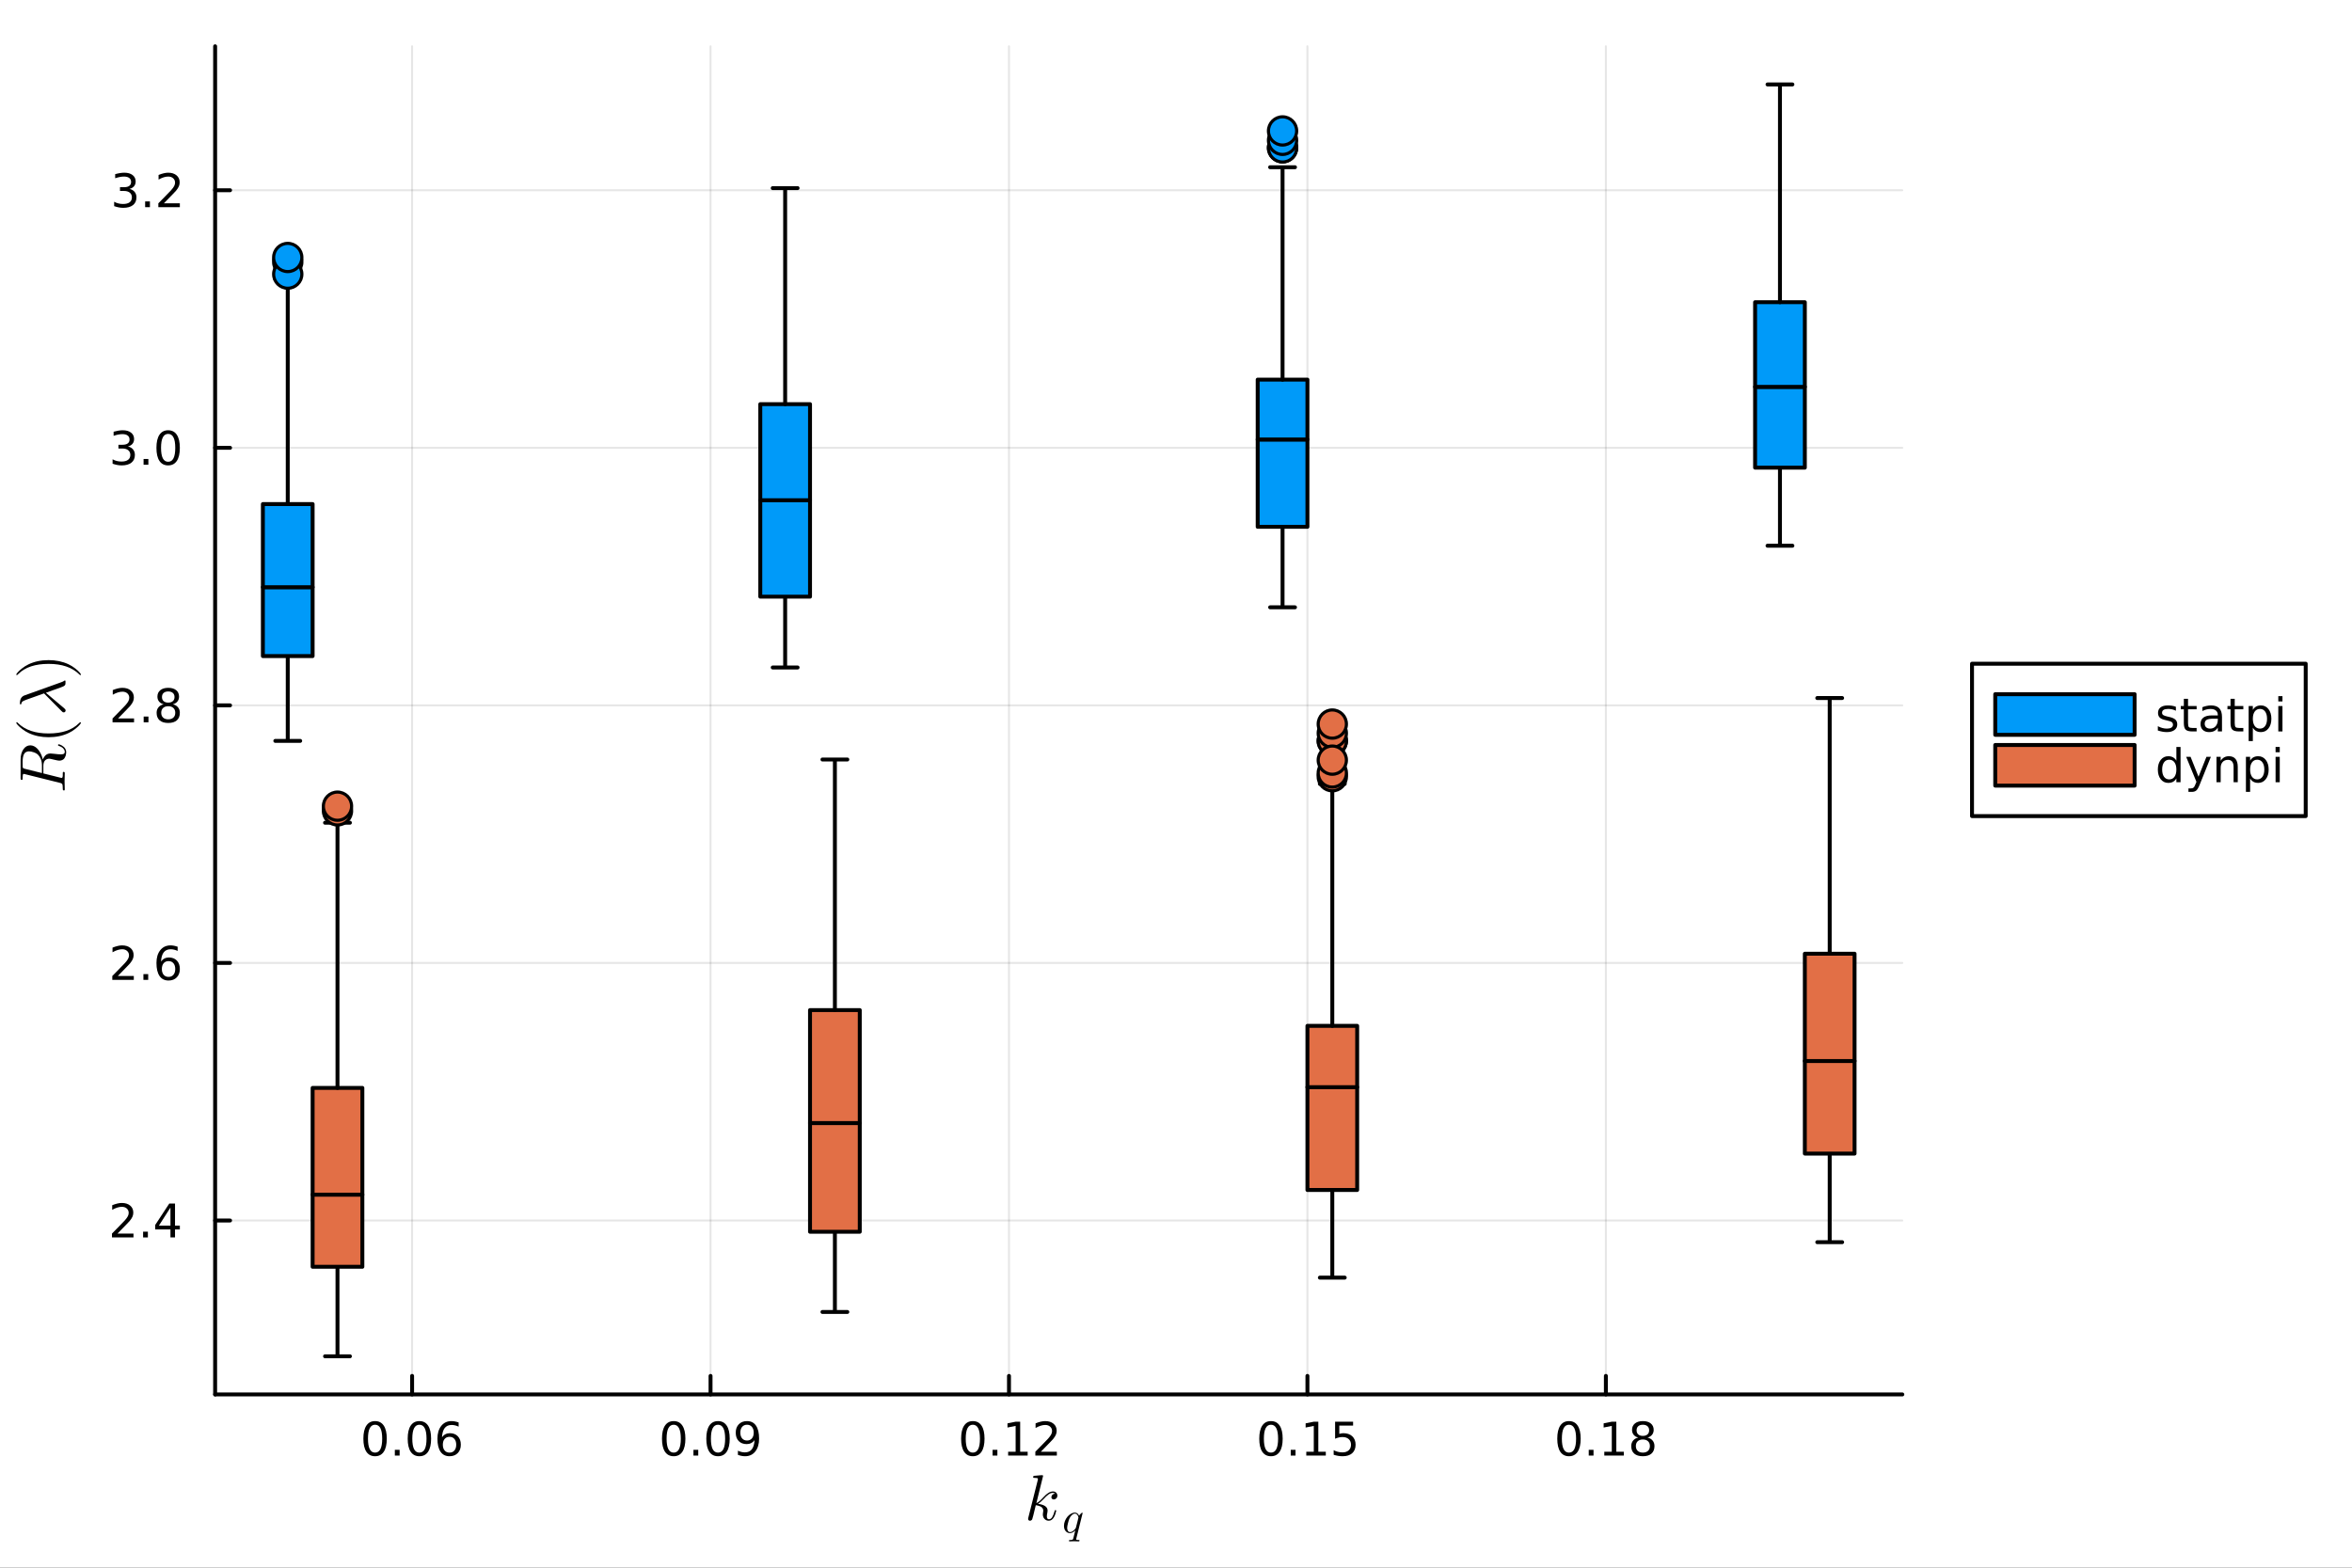 <?xml version="1.0" encoding="utf-8"?>
<svg xmlns="http://www.w3.org/2000/svg" xmlns:xlink="http://www.w3.org/1999/xlink" width="600" height="400" viewBox="0 0 2400 1600">
<rect x="0" y="0" width="2400" height="1600" fill="#333333" stroke="none"/>
<defs>
  <clipPath id="clip870">
    <rect x="0" y="0" width="2400" height="1600"/>
  </clipPath>
</defs>
<path clip-path="url(#clip870)" d="M0 1600 L2400 1600 L2400 0 L0 0  Z" fill="#ffffff" fill-rule="evenodd" fill-opacity="1"/>
<defs>
  <clipPath id="clip871">
    <rect x="480" y="0" width="1681" height="1600"/>
  </clipPath>
</defs>
<path clip-path="url(#clip870)" d="M219.519 1423.18 L1941.15 1423.18 L1941.15 47.244 L219.519 47.244  Z" fill="#ffffff" fill-rule="evenodd" fill-opacity="1"/>
<defs>
  <clipPath id="clip872">
    <rect x="219" y="47" width="1723" height="1377"/>
  </clipPath>
</defs>
<polyline clip-path="url(#clip872)" style="stroke:#000000; stroke-linecap:round; stroke-linejoin:round; stroke-width:2; stroke-opacity:0.1; fill:none" points="420.511,1423.18 420.511,47.244 "/>
<polyline clip-path="url(#clip872)" style="stroke:#000000; stroke-linecap:round; stroke-linejoin:round; stroke-width:2; stroke-opacity:0.1; fill:none" points="725.045,1423.18 725.045,47.244 "/>
<polyline clip-path="url(#clip872)" style="stroke:#000000; stroke-linecap:round; stroke-linejoin:round; stroke-width:2; stroke-opacity:0.1; fill:none" points="1029.58,1423.18 1029.58,47.244 "/>
<polyline clip-path="url(#clip872)" style="stroke:#000000; stroke-linecap:round; stroke-linejoin:round; stroke-width:2; stroke-opacity:0.1; fill:none" points="1334.11,1423.18 1334.11,47.244 "/>
<polyline clip-path="url(#clip872)" style="stroke:#000000; stroke-linecap:round; stroke-linejoin:round; stroke-width:2; stroke-opacity:0.1; fill:none" points="1638.65,1423.18 1638.65,47.244 "/>
<polyline clip-path="url(#clip870)" style="stroke:#000000; stroke-linecap:round; stroke-linejoin:round; stroke-width:4; stroke-opacity:1; fill:none" points="219.519,1423.18 1941.15,1423.18 "/>
<polyline clip-path="url(#clip870)" style="stroke:#000000; stroke-linecap:round; stroke-linejoin:round; stroke-width:4; stroke-opacity:1; fill:none" points="420.511,1423.18 420.511,1404.28 "/>
<polyline clip-path="url(#clip870)" style="stroke:#000000; stroke-linecap:round; stroke-linejoin:round; stroke-width:4; stroke-opacity:1; fill:none" points="725.045,1423.18 725.045,1404.28 "/>
<polyline clip-path="url(#clip870)" style="stroke:#000000; stroke-linecap:round; stroke-linejoin:round; stroke-width:4; stroke-opacity:1; fill:none" points="1029.58,1423.18 1029.58,1404.28 "/>
<polyline clip-path="url(#clip870)" style="stroke:#000000; stroke-linecap:round; stroke-linejoin:round; stroke-width:4; stroke-opacity:1; fill:none" points="1334.11,1423.18 1334.11,1404.28 "/>
<polyline clip-path="url(#clip870)" style="stroke:#000000; stroke-linecap:round; stroke-linejoin:round; stroke-width:4; stroke-opacity:1; fill:none" points="1638.65,1423.18 1638.65,1404.28 "/>
<path clip-path="url(#clip870)" d="M382.734 1454.1 Q379.123 1454.1 377.294 1457.66 Q375.488 1461.2 375.488 1468.33 Q375.488 1475.44 377.294 1479.01 Q379.123 1482.55 382.734 1482.55 Q386.368 1482.55 388.173 1479.01 Q390.002 1475.44 390.002 1468.33 Q390.002 1461.2 388.173 1457.66 Q386.368 1454.1 382.734 1454.1 M382.734 1450.39 Q388.544 1450.39 391.599 1455 Q394.678 1459.58 394.678 1468.33 Q394.678 1477.06 391.599 1481.67 Q388.544 1486.25 382.734 1486.25 Q376.924 1486.25 373.845 1481.67 Q370.789 1477.06 370.789 1468.33 Q370.789 1459.58 373.845 1455 Q376.924 1450.39 382.734 1450.39 Z" fill="#000000" fill-rule="nonzero" fill-opacity="1" /><path clip-path="url(#clip870)" d="M402.896 1479.7 L407.78 1479.7 L407.78 1485.58 L402.896 1485.58 L402.896 1479.7 Z" fill="#000000" fill-rule="nonzero" fill-opacity="1" /><path clip-path="url(#clip870)" d="M427.965 1454.1 Q424.354 1454.1 422.525 1457.66 Q420.72 1461.2 420.72 1468.33 Q420.72 1475.44 422.525 1479.01 Q424.354 1482.55 427.965 1482.55 Q431.599 1482.55 433.405 1479.01 Q435.233 1475.44 435.233 1468.33 Q435.233 1461.2 433.405 1457.66 Q431.599 1454.1 427.965 1454.1 M427.965 1450.39 Q433.775 1450.39 436.831 1455 Q439.909 1459.58 439.909 1468.33 Q439.909 1477.06 436.831 1481.67 Q433.775 1486.25 427.965 1486.25 Q422.155 1486.25 419.076 1481.67 Q416.021 1477.06 416.021 1468.33 Q416.021 1459.58 419.076 1455 Q422.155 1450.39 427.965 1450.39 Z" fill="#000000" fill-rule="nonzero" fill-opacity="1" /><path clip-path="url(#clip870)" d="M458.705 1466.44 Q455.557 1466.44 453.705 1468.59 Q451.877 1470.74 451.877 1474.49 Q451.877 1478.22 453.705 1480.39 Q455.557 1482.55 458.705 1482.55 Q461.854 1482.55 463.682 1480.39 Q465.534 1478.22 465.534 1474.49 Q465.534 1470.74 463.682 1468.59 Q461.854 1466.44 458.705 1466.44 M467.988 1451.78 L467.988 1456.04 Q466.229 1455.21 464.423 1454.77 Q462.641 1454.33 460.881 1454.33 Q456.252 1454.33 453.798 1457.45 Q451.368 1460.58 451.02 1466.9 Q452.386 1464.89 454.446 1463.82 Q456.506 1462.73 458.983 1462.73 Q464.192 1462.73 467.201 1465.9 Q470.233 1469.05 470.233 1474.49 Q470.233 1479.82 467.085 1483.03 Q463.937 1486.25 458.705 1486.25 Q452.71 1486.25 449.539 1481.67 Q446.368 1477.06 446.368 1468.33 Q446.368 1460.14 450.256 1455.28 Q454.145 1450.39 460.696 1450.39 Q462.455 1450.39 464.238 1450.74 Q466.043 1451.09 467.988 1451.78 Z" fill="#000000" fill-rule="nonzero" fill-opacity="1" /><path clip-path="url(#clip870)" d="M687.441 1454.1 Q683.83 1454.1 682.001 1457.66 Q680.196 1461.2 680.196 1468.33 Q680.196 1475.44 682.001 1479.01 Q683.83 1482.55 687.441 1482.55 Q691.075 1482.55 692.881 1479.01 Q694.709 1475.44 694.709 1468.33 Q694.709 1461.2 692.881 1457.66 Q691.075 1454.1 687.441 1454.1 M687.441 1450.39 Q693.251 1450.39 696.307 1455 Q699.385 1459.58 699.385 1468.33 Q699.385 1477.06 696.307 1481.67 Q693.251 1486.25 687.441 1486.25 Q681.631 1486.25 678.552 1481.67 Q675.497 1477.06 675.497 1468.33 Q675.497 1459.58 678.552 1455 Q681.631 1450.39 687.441 1450.39 Z" fill="#000000" fill-rule="nonzero" fill-opacity="1" /><path clip-path="url(#clip870)" d="M707.603 1479.7 L712.487 1479.7 L712.487 1485.58 L707.603 1485.58 L707.603 1479.7 Z" fill="#000000" fill-rule="nonzero" fill-opacity="1" /><path clip-path="url(#clip870)" d="M732.672 1454.1 Q729.061 1454.1 727.232 1457.66 Q725.427 1461.2 725.427 1468.33 Q725.427 1475.44 727.232 1479.01 Q729.061 1482.55 732.672 1482.55 Q736.306 1482.55 738.112 1479.01 Q739.941 1475.44 739.941 1468.33 Q739.941 1461.2 738.112 1457.66 Q736.306 1454.1 732.672 1454.1 M732.672 1450.39 Q738.482 1450.39 741.538 1455 Q744.617 1459.58 744.617 1468.33 Q744.617 1477.06 741.538 1481.67 Q738.482 1486.25 732.672 1486.25 Q726.862 1486.25 723.783 1481.67 Q720.728 1477.06 720.728 1468.33 Q720.728 1459.58 723.783 1455 Q726.862 1450.39 732.672 1450.39 Z" fill="#000000" fill-rule="nonzero" fill-opacity="1" /><path clip-path="url(#clip870)" d="M752.973 1484.86 L752.973 1480.6 Q754.732 1481.44 756.538 1481.88 Q758.343 1482.32 760.079 1482.32 Q764.709 1482.32 767.14 1479.21 Q769.593 1476.09 769.94 1469.75 Q768.598 1471.74 766.538 1472.8 Q764.478 1473.87 761.978 1473.87 Q756.792 1473.87 753.76 1470.74 Q750.751 1467.59 750.751 1462.15 Q750.751 1456.83 753.899 1453.61 Q757.047 1450.39 762.278 1450.39 Q768.274 1450.39 771.422 1455 Q774.593 1459.58 774.593 1468.33 Q774.593 1476.51 770.704 1481.39 Q766.839 1486.25 760.288 1486.25 Q758.528 1486.25 756.723 1485.9 Q754.917 1485.56 752.973 1484.86 M762.278 1470.21 Q765.427 1470.21 767.255 1468.06 Q769.107 1465.9 769.107 1462.15 Q769.107 1458.43 767.255 1456.27 Q765.427 1454.1 762.278 1454.1 Q759.13 1454.1 757.278 1456.27 Q755.45 1458.43 755.45 1462.15 Q755.45 1465.9 757.278 1468.06 Q759.13 1470.21 762.278 1470.21 Z" fill="#000000" fill-rule="nonzero" fill-opacity="1" /><path clip-path="url(#clip870)" d="M992.681 1454.1 Q989.069 1454.1 987.241 1457.66 Q985.435 1461.2 985.435 1468.33 Q985.435 1475.44 987.241 1479.01 Q989.069 1482.55 992.681 1482.55 Q996.315 1482.55 998.12 1479.01 Q999.949 1475.44 999.949 1468.33 Q999.949 1461.2 998.12 1457.66 Q996.315 1454.1 992.681 1454.1 M992.681 1450.39 Q998.491 1450.39 1001.55 1455 Q1004.62 1459.58 1004.62 1468.33 Q1004.62 1477.06 1001.55 1481.67 Q998.491 1486.25 992.681 1486.25 Q986.87 1486.25 983.792 1481.67 Q980.736 1477.06 980.736 1468.33 Q980.736 1459.58 983.792 1455 Q986.87 1450.39 992.681 1450.39 Z" fill="#000000" fill-rule="nonzero" fill-opacity="1" /><path clip-path="url(#clip870)" d="M1012.84 1479.7 L1017.73 1479.7 L1017.73 1485.58 L1012.84 1485.58 L1012.84 1479.7 Z" fill="#000000" fill-rule="nonzero" fill-opacity="1" /><path clip-path="url(#clip870)" d="M1028.72 1481.64 L1036.36 1481.64 L1036.36 1455.28 L1028.05 1456.95 L1028.05 1452.69 L1036.31 1451.02 L1040.99 1451.02 L1040.99 1481.64 L1048.63 1481.64 L1048.63 1485.58 L1028.72 1485.58 L1028.72 1481.64 Z" fill="#000000" fill-rule="nonzero" fill-opacity="1" /><path clip-path="url(#clip870)" d="M1062.1 1481.64 L1078.42 1481.64 L1078.42 1485.58 L1056.48 1485.58 L1056.48 1481.64 Q1059.14 1478.89 1063.72 1474.26 Q1068.33 1469.61 1069.51 1468.27 Q1071.75 1465.74 1072.63 1464.01 Q1073.54 1462.25 1073.54 1460.56 Q1073.54 1457.8 1071.59 1456.07 Q1069.67 1454.33 1066.57 1454.33 Q1064.37 1454.33 1061.92 1455.09 Q1059.49 1455.86 1056.71 1457.41 L1056.71 1452.69 Q1059.53 1451.55 1061.99 1450.97 Q1064.44 1450.39 1066.48 1450.39 Q1071.85 1450.39 1075.04 1453.08 Q1078.24 1455.77 1078.24 1460.26 Q1078.24 1462.39 1077.43 1464.31 Q1076.64 1466.2 1074.53 1468.8 Q1073.95 1469.47 1070.85 1472.69 Q1067.75 1475.88 1062.1 1481.64 Z" fill="#000000" fill-rule="nonzero" fill-opacity="1" /><path clip-path="url(#clip870)" d="M1296.91 1454.1 Q1293.3 1454.1 1291.47 1457.66 Q1289.67 1461.2 1289.67 1468.33 Q1289.67 1475.44 1291.47 1479.01 Q1293.3 1482.55 1296.91 1482.55 Q1300.55 1482.55 1302.35 1479.01 Q1304.18 1475.44 1304.18 1468.33 Q1304.18 1461.2 1302.35 1457.66 Q1300.55 1454.1 1296.91 1454.1 M1296.91 1450.39 Q1302.72 1450.39 1305.78 1455 Q1308.86 1459.58 1308.86 1468.33 Q1308.86 1477.06 1305.78 1481.67 Q1302.72 1486.25 1296.91 1486.25 Q1291.1 1486.25 1288.02 1481.67 Q1284.97 1477.06 1284.97 1468.33 Q1284.97 1459.58 1288.02 1455 Q1291.1 1450.39 1296.91 1450.39 Z" fill="#000000" fill-rule="nonzero" fill-opacity="1" /><path clip-path="url(#clip870)" d="M1317.08 1479.7 L1321.96 1479.7 L1321.96 1485.58 L1317.08 1485.58 L1317.08 1479.7 Z" fill="#000000" fill-rule="nonzero" fill-opacity="1" /><path clip-path="url(#clip870)" d="M1332.95 1481.64 L1340.59 1481.64 L1340.59 1455.28 L1332.28 1456.95 L1332.28 1452.69 L1340.55 1451.02 L1345.22 1451.02 L1345.22 1481.64 L1352.86 1481.64 L1352.86 1485.58 L1332.95 1485.58 L1332.95 1481.64 Z" fill="#000000" fill-rule="nonzero" fill-opacity="1" /><path clip-path="url(#clip870)" d="M1362.35 1451.02 L1380.71 1451.02 L1380.71 1454.96 L1366.64 1454.96 L1366.64 1463.43 Q1367.65 1463.08 1368.67 1462.92 Q1369.69 1462.73 1370.71 1462.73 Q1376.5 1462.73 1379.88 1465.9 Q1383.26 1469.08 1383.26 1474.49 Q1383.26 1480.07 1379.78 1483.17 Q1376.31 1486.25 1369.99 1486.25 Q1367.82 1486.25 1365.55 1485.88 Q1363.3 1485.51 1360.89 1484.77 L1360.89 1480.07 Q1362.98 1481.2 1365.2 1481.76 Q1367.42 1482.32 1369.9 1482.32 Q1373.9 1482.32 1376.24 1480.21 Q1378.58 1478.1 1378.58 1474.49 Q1378.58 1470.88 1376.24 1468.77 Q1373.9 1466.67 1369.9 1466.67 Q1368.02 1466.67 1366.15 1467.08 Q1364.3 1467.5 1362.35 1468.38 L1362.35 1451.02 Z" fill="#000000" fill-rule="nonzero" fill-opacity="1" /><path clip-path="url(#clip870)" d="M1601 1454.1 Q1597.38 1454.1 1595.56 1457.66 Q1593.75 1461.2 1593.75 1468.33 Q1593.75 1475.44 1595.56 1479.01 Q1597.38 1482.55 1601 1482.55 Q1604.63 1482.55 1606.44 1479.01 Q1608.26 1475.44 1608.26 1468.33 Q1608.26 1461.2 1606.44 1457.66 Q1604.63 1454.1 1601 1454.1 M1601 1450.39 Q1606.81 1450.39 1609.86 1455 Q1612.94 1459.58 1612.94 1468.33 Q1612.94 1477.06 1609.86 1481.67 Q1606.81 1486.25 1601 1486.25 Q1595.19 1486.25 1592.11 1481.67 Q1589.05 1477.06 1589.05 1468.33 Q1589.05 1459.58 1592.11 1455 Q1595.19 1450.39 1601 1450.39 Z" fill="#000000" fill-rule="nonzero" fill-opacity="1" /><path clip-path="url(#clip870)" d="M1621.16 1479.7 L1626.04 1479.7 L1626.04 1485.58 L1621.16 1485.58 L1621.16 1479.7 Z" fill="#000000" fill-rule="nonzero" fill-opacity="1" /><path clip-path="url(#clip870)" d="M1637.04 1481.64 L1644.68 1481.64 L1644.68 1455.28 L1636.37 1456.95 L1636.37 1452.69 L1644.63 1451.02 L1649.31 1451.02 L1649.31 1481.64 L1656.94 1481.64 L1656.94 1485.58 L1637.04 1485.58 L1637.04 1481.64 Z" fill="#000000" fill-rule="nonzero" fill-opacity="1" /><path clip-path="url(#clip870)" d="M1676.39 1469.17 Q1673.06 1469.17 1671.13 1470.95 Q1669.24 1472.73 1669.24 1475.86 Q1669.24 1478.98 1671.13 1480.77 Q1673.06 1482.55 1676.39 1482.55 Q1679.72 1482.55 1681.64 1480.77 Q1683.56 1478.96 1683.56 1475.86 Q1683.56 1472.73 1681.64 1470.95 Q1679.75 1469.17 1676.39 1469.17 M1671.71 1467.18 Q1668.7 1466.44 1667.01 1464.38 Q1665.35 1462.32 1665.35 1459.35 Q1665.35 1455.21 1668.29 1452.8 Q1671.25 1450.39 1676.39 1450.39 Q1681.55 1450.39 1684.49 1452.8 Q1687.43 1455.21 1687.43 1459.35 Q1687.43 1462.32 1685.74 1464.38 Q1684.07 1466.44 1681.09 1467.18 Q1684.47 1467.96 1686.34 1470.26 Q1688.24 1472.55 1688.24 1475.86 Q1688.24 1480.88 1685.16 1483.57 Q1682.11 1486.25 1676.39 1486.25 Q1670.67 1486.25 1667.59 1483.57 Q1664.54 1480.88 1664.54 1475.86 Q1664.54 1472.55 1666.43 1470.26 Q1668.33 1467.96 1671.71 1467.18 M1670 1459.79 Q1670 1462.48 1671.67 1463.98 Q1673.36 1465.49 1676.39 1465.49 Q1679.4 1465.49 1681.09 1463.98 Q1682.8 1462.48 1682.8 1459.79 Q1682.8 1457.11 1681.09 1455.6 Q1679.4 1454.1 1676.39 1454.1 Q1673.36 1454.1 1671.67 1455.6 Q1670 1457.11 1670 1459.79 Z" fill="#000000" fill-rule="nonzero" fill-opacity="1" /><path clip-path="url(#clip870)" d="M1078.94 1526.34 Q1078.94 1528.18 1077.82 1529.27 Q1076.72 1530.37 1075.34 1530.37 Q1074.11 1530.37 1073.47 1529.66 Q1072.83 1528.95 1072.83 1528.05 Q1072.83 1527.66 1072.99 1527.18 Q1073.15 1526.67 1073.5 1526.05 Q1073.89 1525.44 1074.69 1524.99 Q1075.5 1524.54 1076.59 1524.48 Q1076.37 1524.25 1076.3 1524.22 Q1075.82 1523.83 1074.92 1523.7 Q1074.79 1523.64 1074.34 1523.64 Q1072.12 1523.64 1069.86 1525.28 Q1067.64 1526.89 1064.9 1529.95 Q1061.46 1533.53 1059.24 1534.85 Q1068.99 1536.13 1068.99 1541.77 Q1068.99 1542.7 1068.74 1543.83 Q1068.22 1545.96 1068.22 1547.5 Q1068.22 1550.59 1070.31 1550.59 Q1072.34 1550.59 1073.63 1548.53 Q1074.95 1546.47 1076.05 1542.45 Q1076.21 1541.71 1076.37 1541.48 Q1076.53 1541.25 1076.98 1541.25 Q1077.79 1541.25 1077.79 1541.9 Q1077.04 1545.67 1075.4 1548.57 Q1073.31 1552.08 1070.18 1552.08 Q1067.58 1552.08 1065.84 1550.27 Q1064.13 1548.44 1064.13 1545.54 Q1064.13 1544.83 1064.39 1543.22 Q1064.58 1542.58 1064.58 1541.83 Q1064.58 1540.32 1063.74 1539.19 Q1062.91 1538.03 1061.55 1537.45 Q1060.2 1536.87 1059.07 1536.62 Q1057.98 1536.33 1056.92 1536.23 Q1053.7 1549.85 1053.24 1550.69 Q1052.95 1551.27 1052.31 1551.66 Q1051.67 1552.08 1050.99 1552.08 Q1050.35 1552.08 1049.7 1551.63 Q1049.09 1551.21 1049.09 1550.21 Q1049.09 1549.69 1049.35 1548.76 L1058.91 1510.76 L1059.11 1509.47 Q1059.11 1509.08 1058.95 1508.89 Q1058.82 1508.66 1058.04 1508.5 Q1057.3 1508.34 1055.82 1508.34 Q1055.21 1508.34 1054.92 1508.31 Q1054.66 1508.28 1054.44 1508.12 Q1054.21 1507.92 1054.21 1507.54 Q1054.21 1506.99 1054.44 1506.7 Q1054.69 1506.38 1054.89 1506.31 Q1055.08 1506.25 1055.47 1506.21 Q1056.01 1506.18 1057.85 1506.02 Q1059.69 1505.83 1061.26 1505.7 Q1062.84 1505.57 1063.52 1505.57 Q1063.9 1505.57 1064.1 1505.76 Q1064.32 1505.93 1064.36 1506.12 L1064.39 1506.28 L1057.53 1534.11 Q1060.36 1532.98 1064.84 1527.99 Q1070.02 1522.19 1074.47 1522.19 Q1076.56 1522.19 1077.75 1523.48 Q1078.94 1524.73 1078.94 1526.34 Z" fill="#000000" fill-rule="nonzero" fill-opacity="1" /><path clip-path="url(#clip870)" d="M1104.72 1544.29 L1098.34 1569.97 Q1098.16 1570.78 1098.16 1570.98 Q1098.16 1571.25 1098.23 1571.37 Q1098.32 1571.5 1098.81 1571.61 Q1099.33 1571.73 1100.37 1571.73 Q1100.75 1571.73 1100.89 1571.73 Q1101.02 1571.73 1101.23 1571.77 Q1101.43 1571.82 1101.5 1571.93 Q1101.56 1572.04 1101.56 1572.22 Q1101.56 1573.15 1100.75 1573.15 Q1099.99 1573.15 1098.38 1573.08 Q1096.78 1573.01 1096 1573.01 Q1095.23 1573.01 1093.67 1573.08 Q1092.12 1573.15 1091.37 1573.15 Q1091.1 1573.15 1090.95 1573.01 Q1090.79 1572.9 1090.79 1572.76 L1090.77 1572.65 Q1090.77 1572.02 1091.01 1571.86 Q1091.26 1571.73 1091.82 1571.73 Q1093.76 1571.7 1094.33 1571.43 Q1094.89 1571.16 1095.16 1570.19 L1097.24 1561.94 Q1094.46 1564.72 1091.78 1564.72 Q1089.19 1564.72 1087.43 1562.69 Q1085.69 1560.64 1085.69 1557.32 Q1085.69 1554.86 1086.66 1552.38 Q1087.65 1549.9 1089.19 1548.03 Q1090.74 1546.16 1092.77 1544.99 Q1094.8 1543.79 1096.81 1543.79 Q1098.09 1543.79 1099.24 1544.54 Q1100.41 1545.28 1101.11 1547.02 Q1101.7 1546.03 1102.78 1544.94 Q1103.86 1543.84 1104.25 1543.84 Q1104.47 1543.84 1104.58 1544 Q1104.72 1544.13 1104.72 1544.29 M1100.46 1548.87 Q1100.46 1548.64 1100.28 1548.08 Q1100.12 1547.51 1099.76 1546.75 Q1099.42 1545.96 1098.63 1545.4 Q1097.84 1544.81 1096.81 1544.81 Q1095.32 1544.81 1093.72 1546.25 Q1092.14 1547.67 1091.1 1550.15 Q1090.45 1551.78 1089.71 1554.8 Q1088.96 1557.82 1088.96 1559.35 Q1088.96 1559.71 1088.98 1560.12 Q1089.03 1560.52 1089.21 1561.2 Q1089.39 1561.88 1089.66 1562.39 Q1089.95 1562.91 1090.54 1563.3 Q1091.13 1563.68 1091.91 1563.68 Q1093.63 1563.68 1095.34 1562.21 Q1097.05 1560.75 1097.78 1559.44 Q1097.87 1559.31 1099.15 1554.19 Q1100.46 1549.07 1100.46 1548.87 Z" fill="#000000" fill-rule="nonzero" fill-opacity="1" /><polyline clip-path="url(#clip872)" style="stroke:#000000; stroke-linecap:round; stroke-linejoin:round; stroke-width:2; stroke-opacity:0.1; fill:none" points="219.519,1245.66 1941.15,1245.66 "/>
<polyline clip-path="url(#clip872)" style="stroke:#000000; stroke-linecap:round; stroke-linejoin:round; stroke-width:2; stroke-opacity:0.1; fill:none" points="219.519,982.784 1941.15,982.784 "/>
<polyline clip-path="url(#clip872)" style="stroke:#000000; stroke-linecap:round; stroke-linejoin:round; stroke-width:2; stroke-opacity:0.1; fill:none" points="219.519,719.911 1941.15,719.911 "/>
<polyline clip-path="url(#clip872)" style="stroke:#000000; stroke-linecap:round; stroke-linejoin:round; stroke-width:2; stroke-opacity:0.1; fill:none" points="219.519,457.039 1941.15,457.039 "/>
<polyline clip-path="url(#clip872)" style="stroke:#000000; stroke-linecap:round; stroke-linejoin:round; stroke-width:2; stroke-opacity:0.1; fill:none" points="219.519,194.166 1941.15,194.166 "/>
<polyline clip-path="url(#clip870)" style="stroke:#000000; stroke-linecap:round; stroke-linejoin:round; stroke-width:4; stroke-opacity:1; fill:none" points="219.519,1423.18 219.519,47.244 "/>
<polyline clip-path="url(#clip870)" style="stroke:#000000; stroke-linecap:round; stroke-linejoin:round; stroke-width:4; stroke-opacity:1; fill:none" points="219.519,1245.66 234.77,1245.66 "/>
<polyline clip-path="url(#clip870)" style="stroke:#000000; stroke-linecap:round; stroke-linejoin:round; stroke-width:4; stroke-opacity:1; fill:none" points="219.519,982.784 234.77,982.784 "/>
<polyline clip-path="url(#clip870)" style="stroke:#000000; stroke-linecap:round; stroke-linejoin:round; stroke-width:4; stroke-opacity:1; fill:none" points="219.519,719.911 234.77,719.911 "/>
<polyline clip-path="url(#clip870)" style="stroke:#000000; stroke-linecap:round; stroke-linejoin:round; stroke-width:4; stroke-opacity:1; fill:none" points="219.519,457.039 234.77,457.039 "/>
<polyline clip-path="url(#clip870)" style="stroke:#000000; stroke-linecap:round; stroke-linejoin:round; stroke-width:4; stroke-opacity:1; fill:none" points="219.519,194.166 234.77,194.166 "/>
<path clip-path="url(#clip870)" d="M119.885 1259 L136.204 1259 L136.204 1262.94 L114.26 1262.94 L114.26 1259 Q116.922 1256.25 121.505 1251.62 Q126.112 1246.96 127.292 1245.62 Q129.538 1243.1 130.417 1241.36 Q131.32 1239.6 131.32 1237.91 Q131.32 1235.16 129.376 1233.42 Q127.455 1231.69 124.353 1231.69 Q122.154 1231.69 119.7 1232.45 Q117.269 1233.21 114.492 1234.77 L114.492 1230.04 Q117.316 1228.91 119.769 1228.33 Q122.223 1227.75 124.26 1227.75 Q129.63 1227.75 132.825 1230.44 Q136.019 1233.12 136.019 1237.61 Q136.019 1239.74 135.209 1241.66 Q134.422 1243.56 132.316 1246.15 Q131.737 1246.83 128.635 1250.04 Q125.533 1253.24 119.885 1259 Z" fill="#000000" fill-rule="nonzero" fill-opacity="1" /><path clip-path="url(#clip870)" d="M146.019 1257.06 L150.903 1257.06 L150.903 1262.94 L146.019 1262.94 L146.019 1257.06 Z" fill="#000000" fill-rule="nonzero" fill-opacity="1" /><path clip-path="url(#clip870)" d="M173.936 1232.45 L162.13 1250.9 L173.936 1250.9 L173.936 1232.45 M172.709 1228.38 L178.589 1228.38 L178.589 1250.9 L183.519 1250.9 L183.519 1254.79 L178.589 1254.79 L178.589 1262.94 L173.936 1262.94 L173.936 1254.79 L158.334 1254.79 L158.334 1250.27 L172.709 1228.38 Z" fill="#000000" fill-rule="nonzero" fill-opacity="1" /><path clip-path="url(#clip870)" d="M120.209 996.129 L136.529 996.129 L136.529 1000.06 L114.584 1000.06 L114.584 996.129 Q117.246 993.374 121.83 988.744 Q126.436 984.092 127.617 982.749 Q129.862 980.226 130.742 978.49 Q131.644 976.73 131.644 975.041 Q131.644 972.286 129.7 970.55 Q127.779 968.814 124.677 968.814 Q122.478 968.814 120.024 969.578 Q117.593 970.342 114.816 971.893 L114.816 967.17 Q117.64 966.036 120.093 965.457 Q122.547 964.879 124.584 964.879 Q129.955 964.879 133.149 967.564 Q136.343 970.249 136.343 974.74 Q136.343 976.869 135.533 978.791 Q134.746 980.689 132.64 983.281 Q132.061 983.953 128.959 987.17 Q125.857 990.365 120.209 996.129 Z" fill="#000000" fill-rule="nonzero" fill-opacity="1" /><path clip-path="url(#clip870)" d="M146.343 994.184 L151.228 994.184 L151.228 1000.06 L146.343 1000.06 L146.343 994.184 Z" fill="#000000" fill-rule="nonzero" fill-opacity="1" /><path clip-path="url(#clip870)" d="M171.991 980.92 Q168.843 980.92 166.991 983.073 Q165.163 985.226 165.163 988.976 Q165.163 992.703 166.991 994.879 Q168.843 997.031 171.991 997.031 Q175.139 997.031 176.968 994.879 Q178.82 992.703 178.82 988.976 Q178.82 985.226 176.968 983.073 Q175.139 980.92 171.991 980.92 M181.274 966.268 L181.274 970.527 Q179.514 969.693 177.709 969.254 Q175.926 968.814 174.167 968.814 Q169.538 968.814 167.084 971.939 Q164.653 975.064 164.306 981.383 Q165.672 979.369 167.732 978.305 Q169.792 977.217 172.269 977.217 Q177.477 977.217 180.487 980.388 Q183.519 983.536 183.519 988.976 Q183.519 994.3 180.371 997.517 Q177.223 1000.73 171.991 1000.73 Q165.996 1000.73 162.825 996.152 Q159.653 991.545 159.653 982.818 Q159.653 974.624 163.542 969.763 Q167.431 964.879 173.982 964.879 Q175.741 964.879 177.524 965.226 Q179.329 965.573 181.274 966.268 Z" fill="#000000" fill-rule="nonzero" fill-opacity="1" /><path clip-path="url(#clip870)" d="M120.464 733.256 L136.783 733.256 L136.783 737.191 L114.839 737.191 L114.839 733.256 Q117.501 730.501 122.084 725.872 Q126.691 721.219 127.871 719.876 Q130.117 717.353 130.996 715.617 Q131.899 713.858 131.899 712.168 Q131.899 709.414 129.955 707.677 Q128.033 705.941 124.931 705.941 Q122.732 705.941 120.279 706.705 Q117.848 707.469 115.07 709.02 L115.07 704.298 Q117.894 703.164 120.348 702.585 Q122.802 702.006 124.839 702.006 Q130.209 702.006 133.404 704.691 Q136.598 707.377 136.598 711.867 Q136.598 713.997 135.788 715.918 Q135.001 717.816 132.894 720.409 Q132.316 721.08 129.214 724.298 Q126.112 727.492 120.464 733.256 Z" fill="#000000" fill-rule="nonzero" fill-opacity="1" /><path clip-path="url(#clip870)" d="M146.598 731.312 L151.482 731.312 L151.482 737.191 L146.598 737.191 L146.598 731.312 Z" fill="#000000" fill-rule="nonzero" fill-opacity="1" /><path clip-path="url(#clip870)" d="M171.667 720.779 Q168.334 720.779 166.413 722.562 Q164.515 724.344 164.515 727.469 Q164.515 730.594 166.413 732.376 Q168.334 734.159 171.667 734.159 Q175.001 734.159 176.922 732.376 Q178.843 730.571 178.843 727.469 Q178.843 724.344 176.922 722.562 Q175.024 720.779 171.667 720.779 M166.991 718.789 Q163.982 718.048 162.292 715.988 Q160.626 713.927 160.626 710.965 Q160.626 706.821 163.565 704.414 Q166.528 702.006 171.667 702.006 Q176.829 702.006 179.769 704.414 Q182.709 706.821 182.709 710.965 Q182.709 713.927 181.019 715.988 Q179.352 718.048 176.366 718.789 Q179.746 719.576 181.621 721.867 Q183.519 724.159 183.519 727.469 Q183.519 732.492 180.44 735.177 Q177.385 737.863 171.667 737.863 Q165.95 737.863 162.871 735.177 Q159.815 732.492 159.815 727.469 Q159.815 724.159 161.714 721.867 Q163.612 719.576 166.991 718.789 M165.278 711.404 Q165.278 714.089 166.945 715.594 Q168.635 717.099 171.667 717.099 Q174.677 717.099 176.366 715.594 Q178.079 714.089 178.079 711.404 Q178.079 708.719 176.366 707.215 Q174.677 705.71 171.667 705.71 Q168.635 705.71 166.945 707.215 Q165.278 708.719 165.278 711.404 Z" fill="#000000" fill-rule="nonzero" fill-opacity="1" /><path clip-path="url(#clip870)" d="M130.51 455.685 Q133.867 456.402 135.742 458.671 Q137.64 460.939 137.64 464.272 Q137.64 469.388 134.121 472.189 Q130.603 474.99 124.121 474.99 Q121.945 474.99 119.63 474.55 Q117.339 474.134 114.885 473.277 L114.885 468.763 Q116.83 469.897 119.144 470.476 Q121.459 471.055 123.982 471.055 Q128.38 471.055 130.672 469.319 Q132.987 467.583 132.987 464.272 Q132.987 461.217 130.834 459.504 Q128.705 457.768 124.885 457.768 L120.857 457.768 L120.857 453.925 L125.07 453.925 Q128.519 453.925 130.348 452.56 Q132.177 451.171 132.177 448.578 Q132.177 445.916 130.279 444.504 Q128.404 443.069 124.885 443.069 Q122.964 443.069 120.765 443.486 Q118.566 443.902 115.927 444.782 L115.927 440.615 Q118.589 439.874 120.904 439.504 Q123.242 439.134 125.302 439.134 Q130.626 439.134 133.728 441.564 Q136.829 443.972 136.829 448.092 Q136.829 450.962 135.186 452.953 Q133.542 454.921 130.51 455.685 Z" fill="#000000" fill-rule="nonzero" fill-opacity="1" /><path clip-path="url(#clip870)" d="M146.505 468.439 L151.39 468.439 L151.39 474.319 L146.505 474.319 L146.505 468.439 Z" fill="#000000" fill-rule="nonzero" fill-opacity="1" /><path clip-path="url(#clip870)" d="M171.575 442.837 Q167.964 442.837 166.135 446.402 Q164.329 449.944 164.329 457.073 Q164.329 464.18 166.135 467.745 Q167.964 471.286 171.575 471.286 Q175.209 471.286 177.014 467.745 Q178.843 464.18 178.843 457.073 Q178.843 449.944 177.014 446.402 Q175.209 442.837 171.575 442.837 M171.575 439.134 Q177.385 439.134 180.44 443.74 Q183.519 448.323 183.519 457.073 Q183.519 465.8 180.44 470.407 Q177.385 474.99 171.575 474.99 Q165.765 474.99 162.686 470.407 Q159.63 465.8 159.63 457.073 Q159.63 448.323 162.686 443.74 Q165.765 439.134 171.575 439.134 Z" fill="#000000" fill-rule="nonzero" fill-opacity="1" /><path clip-path="url(#clip870)" d="M132.107 192.812 Q135.464 193.53 137.339 195.798 Q139.237 198.067 139.237 201.4 Q139.237 206.516 135.718 209.317 Q132.2 212.118 125.718 212.118 Q123.543 212.118 121.228 211.678 Q118.936 211.261 116.482 210.405 L116.482 205.891 Q118.427 207.025 120.742 207.604 Q123.056 208.182 125.58 208.182 Q129.978 208.182 132.269 206.446 Q134.584 204.71 134.584 201.4 Q134.584 198.344 132.431 196.632 Q130.302 194.895 126.482 194.895 L122.455 194.895 L122.455 191.053 L126.667 191.053 Q130.117 191.053 131.945 189.687 Q133.774 188.298 133.774 185.706 Q133.774 183.044 131.876 181.632 Q130.001 180.196 126.482 180.196 Q124.561 180.196 122.362 180.613 Q120.163 181.03 117.524 181.909 L117.524 177.743 Q120.186 177.002 122.501 176.632 Q124.839 176.261 126.899 176.261 Q132.223 176.261 135.325 178.692 Q138.427 181.099 138.427 185.22 Q138.427 188.09 136.783 190.081 Q135.14 192.048 132.107 192.812 Z" fill="#000000" fill-rule="nonzero" fill-opacity="1" /><path clip-path="url(#clip870)" d="M148.103 205.567 L152.987 205.567 L152.987 211.446 L148.103 211.446 L148.103 205.567 Z" fill="#000000" fill-rule="nonzero" fill-opacity="1" /><path clip-path="url(#clip870)" d="M167.2 207.511 L183.519 207.511 L183.519 211.446 L161.575 211.446 L161.575 207.511 Q164.237 204.756 168.82 200.127 Q173.427 195.474 174.607 194.132 Q176.852 191.608 177.732 189.872 Q178.635 188.113 178.635 186.423 Q178.635 183.669 176.69 181.933 Q174.769 180.196 171.667 180.196 Q169.468 180.196 167.015 180.96 Q164.584 181.724 161.806 183.275 L161.806 178.553 Q164.63 177.419 167.084 176.84 Q169.538 176.261 171.575 176.261 Q176.945 176.261 180.139 178.946 Q183.334 181.632 183.334 186.122 Q183.334 188.252 182.524 190.173 Q181.737 192.071 179.63 194.664 Q179.051 195.335 175.95 198.553 Q172.848 201.747 167.2 207.511 Z" fill="#000000" fill-rule="nonzero" fill-opacity="1" /><path clip-path="url(#clip870)" d="M29.595 766.825 Q28.532 766.825 27.663 767.115 Q26.761 767.372 26.149 767.791 Q25.505 768.178 25.022 768.918 Q24.506 769.659 24.184 770.271 Q23.862 770.883 23.669 771.913 Q23.444 772.944 23.347 773.62 Q23.218 774.297 23.154 775.456 Q23.089 776.615 23.089 777.195 Q23.089 777.743 23.089 778.838 Q23.089 782.284 23.154 782.863 Q23.282 783.733 23.798 784.055 Q24.281 784.377 25.601 784.699 L42.799 788.983 L42.799 781.607 Q42.799 777.582 41.672 774.812 Q40.545 772.042 38.967 770.464 Q37.228 768.725 34.426 767.791 Q31.624 766.825 29.595 766.825 M59.965 759.643 Q60.319 759.643 61.124 759.933 Q61.929 760.19 63.057 760.835 Q64.152 761.479 65.15 762.348 Q66.148 763.218 66.825 764.603 Q67.533 765.988 67.533 767.566 Q67.533 767.952 67.501 768.339 Q67.501 768.725 67.34 769.691 Q67.211 770.625 66.954 771.398 Q66.728 772.171 66.181 773.137 Q65.665 774.103 64.957 774.78 Q64.216 775.424 63.057 775.875 Q61.865 776.326 60.416 776.326 Q59.128 776.326 54.812 775.263 Q51.141 774.329 50.239 774.329 Q49.24 774.329 48.306 774.651 Q47.373 774.941 46.406 775.682 Q45.44 776.39 44.86 777.904 Q44.248 779.417 44.248 781.543 L44.248 789.369 L61.736 793.749 Q61.769 793.749 62.219 793.846 Q62.638 793.942 62.864 793.942 Q63.282 793.942 63.54 793.685 Q63.797 793.395 63.926 792.686 Q64.023 791.978 64.055 791.43 Q64.055 790.85 64.055 789.659 Q64.055 788.177 64.313 787.92 Q64.474 787.791 64.764 787.791 Q65.215 787.791 65.537 787.92 Q65.826 788.016 65.923 788.274 Q66.02 788.499 66.052 788.66 Q66.084 788.822 66.084 789.111 L65.891 797.485 L66.084 805.794 Q66.084 806.728 65.343 806.728 Q64.699 806.728 64.442 806.503 Q64.152 806.277 64.12 805.987 Q64.055 805.697 64.055 804.957 Q64.055 803.346 63.959 802.38 Q63.862 801.414 63.733 800.802 Q63.572 800.158 63.121 799.836 Q62.67 799.482 62.284 799.321 Q61.865 799.16 60.931 798.934 L25.505 790.11 Q24.442 789.852 24.281 789.852 Q23.669 789.852 23.508 790.239 Q23.315 790.593 23.218 791.623 L23.089 794.135 Q23.089 794.908 23.057 795.23 Q23.025 795.52 22.864 795.746 Q22.703 795.971 22.349 795.971 Q21.447 795.971 21.253 795.585 Q21.028 795.198 21.028 794.071 L21.028 775.263 Q21.028 768.854 23.83 764.796 Q26.632 760.706 30.915 760.706 Q32.848 760.706 34.651 761.575 Q36.455 762.445 37.872 763.894 Q39.289 765.311 40.48 767.211 Q41.64 769.112 42.445 771.14 Q43.218 773.137 43.669 775.198 Q43.991 774.297 44.474 773.459 Q44.957 772.59 45.859 771.495 Q46.761 770.368 48.21 769.691 Q49.659 769.015 51.43 769.015 Q52.687 769.015 54.554 769.273 Q59.868 769.917 62.058 769.917 Q64.152 769.917 65.118 769.369 Q66.084 768.822 66.084 767.276 Q66.084 765.762 64.731 764.087 Q63.347 762.38 60.094 761.285 Q59.16 761.028 59.16 760.416 Q59.16 760.384 59.16 760.352 Q59.16 760.287 59.224 760.158 Q59.257 760.029 59.353 759.933 Q59.417 759.804 59.578 759.74 Q59.739 759.643 59.965 759.643 Z" fill="#000000" fill-rule="nonzero" fill-opacity="1" /><path clip-path="url(#clip870)" d="M49.595 752.406 Q38.452 752.406 29.466 748.251 Q25.698 746.48 22.542 744 Q19.386 741.52 18.001 739.878 Q16.616 738.235 16.616 737.784 Q16.616 737.14 17.26 737.108 Q17.582 737.108 18.387 737.977 Q29.208 748.605 49.595 748.573 Q70.045 748.573 80.448 738.235 Q81.575 737.108 81.929 737.108 Q82.573 737.108 82.573 737.784 Q82.573 738.235 81.253 739.813 Q79.933 741.391 76.905 743.839 Q73.878 746.287 70.174 748.058 Q61.189 752.406 49.595 752.406 Z" fill="#000000" fill-rule="nonzero" fill-opacity="1" /><path clip-path="url(#clip870)" d="M66.148 694.454 Q66.76 694.454 66.825 695.162 L66.825 696.612 Q66.825 698.093 66.599 698.737 Q66.374 699.381 65.343 700.122 Q64.699 700.573 61.704 701.7 Q58.677 702.795 54.103 704.405 Q49.53 705.983 46.825 707.046 L65.569 722.924 Q66.954 724.019 66.954 725.114 Q66.954 725.919 66.406 726.499 Q65.859 727.078 65.021 727.078 Q64.409 727.078 64.055 726.853 Q63.701 726.595 62.992 725.919 L44.925 707.69 L26.986 714.099 Q23.669 715.323 22.832 716.032 Q21.994 716.708 21.704 718.383 Q21.543 718.995 21.028 718.995 Q20.32 718.995 20.32 717.803 Q20.32 711.426 24.989 709.752 L62.509 696.289 Q64.667 695.549 65.569 694.776 Q65.987 694.454 66.148 694.454 Z" fill="#000000" fill-rule="nonzero" fill-opacity="1" /><path clip-path="url(#clip870)" d="M81.929 689.023 Q81.607 689.023 80.802 688.186 Q69.981 677.558 49.595 677.558 Q29.144 677.558 18.806 687.767 Q17.614 689.023 17.26 689.023 Q16.616 689.023 16.616 688.379 Q16.616 687.928 17.936 686.35 Q19.257 684.74 22.284 682.325 Q25.311 679.877 29.015 678.073 Q38.001 673.726 49.595 673.726 Q60.738 673.726 69.723 677.88 Q73.491 679.651 76.648 682.131 Q79.804 684.611 81.189 686.254 Q82.573 687.896 82.573 688.379 Q82.573 689.023 81.929 689.023 Z" fill="#000000" fill-rule="nonzero" fill-opacity="1" /><path clip-path="url(#clip872)" d="M293.622 756.163 L280.933 756.163 L306.311 756.163 L293.622 756.163 L293.622 669.607 L293.622 756.163  Z" fill="#009af9" fill-rule="evenodd" fill-opacity="1"/>
<polyline clip-path="url(#clip872)" style="stroke:#000000; stroke-linecap:round; stroke-linejoin:round; stroke-width:4; stroke-opacity:1; fill:none" points="293.622,756.163 280.933,756.163 306.311,756.163 293.622,756.163 293.622,669.607 293.622,756.163 "/>
<path clip-path="url(#clip872)" d="M319 669.607 L319 599.284 L268.244 599.284 L268.244 669.607 L319 669.607 L319 599.284 L319 669.607  Z" fill="#009af9" fill-rule="evenodd" fill-opacity="1"/>
<polyline clip-path="url(#clip872)" style="stroke:#000000; stroke-linecap:round; stroke-linejoin:round; stroke-width:4; stroke-opacity:1; fill:none" points="319,669.607 319,599.284 268.244,599.284 268.244,669.607 319,669.607 319,599.284 319,669.607 "/>
<path clip-path="url(#clip872)" d="M319 514.465 L268.244 514.465 L268.244 599.284 L319 599.284 L319 514.465 L293.622 514.465 L319 514.465  Z" fill="#009af9" fill-rule="evenodd" fill-opacity="1"/>
<polyline clip-path="url(#clip872)" style="stroke:#000000; stroke-linecap:round; stroke-linejoin:round; stroke-width:4; stroke-opacity:1; fill:none" points="319,514.465 268.244,514.465 268.244,599.284 319,599.284 319,514.465 293.622,514.465 319,514.465 "/>
<path clip-path="url(#clip872)" d="M293.622 284.95 L280.933 284.95 L306.311 284.95 L293.622 284.95 L293.622 514.465 L293.622 284.95  Z" fill="#009af9" fill-rule="evenodd" fill-opacity="1"/>
<polyline clip-path="url(#clip872)" style="stroke:#000000; stroke-linecap:round; stroke-linejoin:round; stroke-width:4; stroke-opacity:1; fill:none" points="293.622,284.95 280.933,284.95 306.311,284.95 293.622,284.95 293.622,514.465 293.622,284.95 "/>
<path clip-path="url(#clip872)" d="M801.178 681.245 L788.489 681.245 L813.867 681.245 L801.178 681.245 L801.178 608.954 L801.178 681.245  Z" fill="#009af9" fill-rule="evenodd" fill-opacity="1"/>
<polyline clip-path="url(#clip872)" style="stroke:#000000; stroke-linecap:round; stroke-linejoin:round; stroke-width:4; stroke-opacity:1; fill:none" points="801.178,681.245 788.489,681.245 813.867,681.245 801.178,681.245 801.178,608.954 801.178,681.245 "/>
<path clip-path="url(#clip872)" d="M826.556 608.954 L826.556 510.556 L775.8 510.556 L775.8 608.954 L826.556 608.954 L826.556 510.556 L826.556 608.954  Z" fill="#009af9" fill-rule="evenodd" fill-opacity="1"/>
<polyline clip-path="url(#clip872)" style="stroke:#000000; stroke-linecap:round; stroke-linejoin:round; stroke-width:4; stroke-opacity:1; fill:none" points="826.556,608.954 826.556,510.556 775.8,510.556 775.8,608.954 826.556,608.954 826.556,510.556 826.556,608.954 "/>
<path clip-path="url(#clip872)" d="M826.556 412.482 L775.8 412.482 L775.8 510.556 L826.556 510.556 L826.556 412.482 L801.178 412.482 L826.556 412.482  Z" fill="#009af9" fill-rule="evenodd" fill-opacity="1"/>
<polyline clip-path="url(#clip872)" style="stroke:#000000; stroke-linecap:round; stroke-linejoin:round; stroke-width:4; stroke-opacity:1; fill:none" points="826.556,412.482 775.8,412.482 775.8,510.556 826.556,510.556 826.556,412.482 801.178,412.482 826.556,412.482 "/>
<path clip-path="url(#clip872)" d="M801.178 191.984 L788.489 191.984 L813.867 191.984 L801.178 191.984 L801.178 412.482 L801.178 191.984  Z" fill="#009af9" fill-rule="evenodd" fill-opacity="1"/>
<polyline clip-path="url(#clip872)" style="stroke:#000000; stroke-linecap:round; stroke-linejoin:round; stroke-width:4; stroke-opacity:1; fill:none" points="801.178,191.984 788.489,191.984 813.867,191.984 801.178,191.984 801.178,412.482 801.178,191.984 "/>
<path clip-path="url(#clip872)" d="M1308.73 619.824 L1296.05 619.824 L1321.42 619.824 L1308.73 619.824 L1308.73 537.676 L1308.73 619.824  Z" fill="#009af9" fill-rule="evenodd" fill-opacity="1"/>
<polyline clip-path="url(#clip872)" style="stroke:#000000; stroke-linecap:round; stroke-linejoin:round; stroke-width:4; stroke-opacity:1; fill:none" points="1308.73,619.824 1296.05,619.824 1321.42,619.824 1308.73,619.824 1308.73,537.676 1308.73,619.824 "/>
<path clip-path="url(#clip872)" d="M1334.11 537.676 L1334.11 448.529 L1283.36 448.529 L1283.36 537.676 L1334.11 537.676 L1334.11 448.529 L1334.11 537.676  Z" fill="#009af9" fill-rule="evenodd" fill-opacity="1"/>
<polyline clip-path="url(#clip872)" style="stroke:#000000; stroke-linecap:round; stroke-linejoin:round; stroke-width:4; stroke-opacity:1; fill:none" points="1334.11,537.676 1334.11,448.529 1283.36,448.529 1283.36,537.676 1334.11,537.676 1334.11,448.529 1334.11,537.676 "/>
<path clip-path="url(#clip872)" d="M1334.11 387.461 L1283.36 387.461 L1283.36 448.529 L1334.11 448.529 L1334.11 387.461 L1308.73 387.461 L1334.11 387.461  Z" fill="#009af9" fill-rule="evenodd" fill-opacity="1"/>
<polyline clip-path="url(#clip872)" style="stroke:#000000; stroke-linecap:round; stroke-linejoin:round; stroke-width:4; stroke-opacity:1; fill:none" points="1334.11,387.461 1283.36,387.461 1283.36,448.529 1334.11,448.529 1334.11,387.461 1308.73,387.461 1334.11,387.461 "/>
<path clip-path="url(#clip872)" d="M1308.73 170.676 L1296.05 170.676 L1321.42 170.676 L1308.73 170.676 L1308.73 387.461 L1308.73 170.676  Z" fill="#009af9" fill-rule="evenodd" fill-opacity="1"/>
<polyline clip-path="url(#clip872)" style="stroke:#000000; stroke-linecap:round; stroke-linejoin:round; stroke-width:4; stroke-opacity:1; fill:none" points="1308.73,170.676 1296.05,170.676 1321.42,170.676 1308.73,170.676 1308.73,387.461 1308.73,170.676 "/>
<path clip-path="url(#clip872)" d="M1816.29 556.957 L1803.6 556.957 L1828.98 556.957 L1816.29 556.957 L1816.29 477.286 L1816.29 556.957  Z" fill="#009af9" fill-rule="evenodd" fill-opacity="1"/>
<polyline clip-path="url(#clip872)" style="stroke:#000000; stroke-linecap:round; stroke-linejoin:round; stroke-width:4; stroke-opacity:1; fill:none" points="1816.29,556.957 1803.6,556.957 1828.98,556.957 1816.29,556.957 1816.29,477.286 1816.29,556.957 "/>
<path clip-path="url(#clip872)" d="M1841.67 477.286 L1841.67 394.852 L1790.91 394.852 L1790.91 477.286 L1841.67 477.286 L1841.67 394.852 L1841.67 477.286  Z" fill="#009af9" fill-rule="evenodd" fill-opacity="1"/>
<polyline clip-path="url(#clip872)" style="stroke:#000000; stroke-linecap:round; stroke-linejoin:round; stroke-width:4; stroke-opacity:1; fill:none" points="1841.67,477.286 1841.67,394.852 1790.91,394.852 1790.91,477.286 1841.67,477.286 1841.67,394.852 1841.67,477.286 "/>
<path clip-path="url(#clip872)" d="M1841.67 308.427 L1790.91 308.427 L1790.91 394.852 L1841.67 394.852 L1841.67 308.427 L1816.29 308.427 L1841.67 308.427  Z" fill="#009af9" fill-rule="evenodd" fill-opacity="1"/>
<polyline clip-path="url(#clip872)" style="stroke:#000000; stroke-linecap:round; stroke-linejoin:round; stroke-width:4; stroke-opacity:1; fill:none" points="1841.67,308.427 1790.91,308.427 1790.91,394.852 1841.67,394.852 1841.67,308.427 1816.29,308.427 1841.67,308.427 "/>
<path clip-path="url(#clip872)" d="M1816.29 86.186 L1803.6 86.186 L1828.98 86.186 L1816.29 86.186 L1816.29 308.427 L1816.29 86.186  Z" fill="#009af9" fill-rule="evenodd" fill-opacity="1"/>
<polyline clip-path="url(#clip872)" style="stroke:#000000; stroke-linecap:round; stroke-linejoin:round; stroke-width:4; stroke-opacity:1; fill:none" points="1816.29,86.186 1803.6,86.186 1828.98,86.186 1816.29,86.186 1816.29,308.427 1816.29,86.186 "/>
<circle clip-path="url(#clip872)" cx="293.622" cy="267.457" r="14.4" fill="#009af9" fill-rule="evenodd" fill-opacity="1" stroke="#000000" stroke-opacity="1" stroke-width="3.2"/>
<circle clip-path="url(#clip872)" cx="293.622" cy="279.79" r="14.4" fill="#009af9" fill-rule="evenodd" fill-opacity="1" stroke="#000000" stroke-opacity="1" stroke-width="3.2"/>
<circle clip-path="url(#clip872)" cx="293.622" cy="262.783" r="14.4" fill="#009af9" fill-rule="evenodd" fill-opacity="1" stroke="#000000" stroke-opacity="1" stroke-width="3.2"/>
<circle clip-path="url(#clip872)" cx="1308.73" cy="150.783" r="14.4" fill="#009af9" fill-rule="evenodd" fill-opacity="1" stroke="#000000" stroke-opacity="1" stroke-width="3.2"/>
<circle clip-path="url(#clip872)" cx="1308.73" cy="150.957" r="14.4" fill="#009af9" fill-rule="evenodd" fill-opacity="1" stroke="#000000" stroke-opacity="1" stroke-width="3.2"/>
<circle clip-path="url(#clip872)" cx="1308.73" cy="143.232" r="14.4" fill="#009af9" fill-rule="evenodd" fill-opacity="1" stroke="#000000" stroke-opacity="1" stroke-width="3.2"/>
<circle clip-path="url(#clip872)" cx="1308.73" cy="133.619" r="14.4" fill="#009af9" fill-rule="evenodd" fill-opacity="1" stroke="#000000" stroke-opacity="1" stroke-width="3.2"/>
<polyline clip-path="url(#clip872)" style="stroke:#009af9; stroke-linecap:round; stroke-linejoin:round; stroke-width:0; stroke-opacity:1; fill:none" points="293.622,756.163 280.933,756.163 306.311,756.163 293.622,756.163 293.622,669.607 "/>
<polyline clip-path="url(#clip872)" style="stroke:#009af9; stroke-linecap:round; stroke-linejoin:round; stroke-width:0; stroke-opacity:1; fill:none" points="319,669.607 319,599.284 268.244,599.284 268.244,669.607 319,669.607 319,599.284 "/>
<polyline clip-path="url(#clip872)" style="stroke:#009af9; stroke-linecap:round; stroke-linejoin:round; stroke-width:0; stroke-opacity:1; fill:none" points="319,514.465 268.244,514.465 268.244,599.284 319,599.284 319,514.465 293.622,514.465 "/>
<polyline clip-path="url(#clip872)" style="stroke:#009af9; stroke-linecap:round; stroke-linejoin:round; stroke-width:0; stroke-opacity:1; fill:none" points="293.622,284.95 280.933,284.95 306.311,284.95 293.622,284.95 293.622,514.465 "/>
<polyline clip-path="url(#clip872)" style="stroke:#009af9; stroke-linecap:round; stroke-linejoin:round; stroke-width:0; stroke-opacity:1; fill:none" points="801.178,681.245 788.489,681.245 813.867,681.245 801.178,681.245 801.178,608.954 "/>
<polyline clip-path="url(#clip872)" style="stroke:#009af9; stroke-linecap:round; stroke-linejoin:round; stroke-width:0; stroke-opacity:1; fill:none" points="826.556,608.954 826.556,510.556 775.8,510.556 775.8,608.954 826.556,608.954 826.556,510.556 "/>
<polyline clip-path="url(#clip872)" style="stroke:#009af9; stroke-linecap:round; stroke-linejoin:round; stroke-width:0; stroke-opacity:1; fill:none" points="826.556,412.482 775.8,412.482 775.8,510.556 826.556,510.556 826.556,412.482 801.178,412.482 "/>
<polyline clip-path="url(#clip872)" style="stroke:#009af9; stroke-linecap:round; stroke-linejoin:round; stroke-width:0; stroke-opacity:1; fill:none" points="801.178,191.984 788.489,191.984 813.867,191.984 801.178,191.984 801.178,412.482 "/>
<polyline clip-path="url(#clip872)" style="stroke:#009af9; stroke-linecap:round; stroke-linejoin:round; stroke-width:0; stroke-opacity:1; fill:none" points="1308.73,619.824 1296.05,619.824 1321.42,619.824 1308.73,619.824 1308.73,537.676 "/>
<polyline clip-path="url(#clip872)" style="stroke:#009af9; stroke-linecap:round; stroke-linejoin:round; stroke-width:0; stroke-opacity:1; fill:none" points="1334.11,537.676 1334.11,448.529 1283.36,448.529 1283.36,537.676 1334.11,537.676 1334.11,448.529 "/>
<polyline clip-path="url(#clip872)" style="stroke:#009af9; stroke-linecap:round; stroke-linejoin:round; stroke-width:0; stroke-opacity:1; fill:none" points="1334.11,387.461 1283.36,387.461 1283.36,448.529 1334.11,448.529 1334.11,387.461 1308.73,387.461 "/>
<polyline clip-path="url(#clip872)" style="stroke:#009af9; stroke-linecap:round; stroke-linejoin:round; stroke-width:0; stroke-opacity:1; fill:none" points="1308.73,170.676 1296.05,170.676 1321.42,170.676 1308.73,170.676 1308.73,387.461 "/>
<polyline clip-path="url(#clip872)" style="stroke:#009af9; stroke-linecap:round; stroke-linejoin:round; stroke-width:0; stroke-opacity:1; fill:none" points="1816.29,556.957 1803.6,556.957 1828.98,556.957 1816.29,556.957 1816.29,477.286 "/>
<polyline clip-path="url(#clip872)" style="stroke:#009af9; stroke-linecap:round; stroke-linejoin:round; stroke-width:0; stroke-opacity:1; fill:none" points="1841.67,477.286 1841.67,394.852 1790.91,394.852 1790.91,477.286 1841.67,477.286 1841.67,394.852 "/>
<polyline clip-path="url(#clip872)" style="stroke:#009af9; stroke-linecap:round; stroke-linejoin:round; stroke-width:0; stroke-opacity:1; fill:none" points="1841.67,308.427 1790.91,308.427 1790.91,394.852 1841.67,394.852 1841.67,308.427 1816.29,308.427 "/>
<polyline clip-path="url(#clip872)" style="stroke:#009af9; stroke-linecap:round; stroke-linejoin:round; stroke-width:0; stroke-opacity:1; fill:none" points="1816.29,86.186 1803.6,86.186 1828.98,86.186 1816.29,86.186 1816.29,308.427 "/>
<path clip-path="url(#clip872)" d="M344.378 1384.24 L331.689 1384.24 L357.067 1384.24 L344.378 1384.24 L344.378 1292.87 L344.378 1384.24  Z" fill="#e26f46" fill-rule="evenodd" fill-opacity="1"/>
<polyline clip-path="url(#clip872)" style="stroke:#000000; stroke-linecap:round; stroke-linejoin:round; stroke-width:4; stroke-opacity:1; fill:none" points="344.378,1384.24 331.689,1384.24 357.067,1384.24 344.378,1384.24 344.378,1292.87 344.378,1384.24 "/>
<path clip-path="url(#clip872)" d="M369.756 1292.87 L369.756 1219.26 L319 1219.26 L319 1292.87 L369.756 1292.87 L369.756 1219.26 L369.756 1292.87  Z" fill="#e26f46" fill-rule="evenodd" fill-opacity="1"/>
<polyline clip-path="url(#clip872)" style="stroke:#000000; stroke-linecap:round; stroke-linejoin:round; stroke-width:4; stroke-opacity:1; fill:none" points="369.756,1292.87 369.756,1219.26 319,1219.26 319,1292.87 369.756,1292.87 369.756,1219.26 369.756,1292.87 "/>
<path clip-path="url(#clip872)" d="M369.756 1110.34 L319 1110.34 L319 1219.26 L369.756 1219.26 L369.756 1110.34 L344.378 1110.34 L369.756 1110.34  Z" fill="#e26f46" fill-rule="evenodd" fill-opacity="1"/>
<polyline clip-path="url(#clip872)" style="stroke:#000000; stroke-linecap:round; stroke-linejoin:round; stroke-width:4; stroke-opacity:1; fill:none" points="369.756,1110.34 319,1110.34 319,1219.26 369.756,1219.26 369.756,1110.34 344.378,1110.34 369.756,1110.34 "/>
<path clip-path="url(#clip872)" d="M344.378 839.698 L331.689 839.698 L357.067 839.698 L344.378 839.698 L344.378 1110.34 L344.378 839.698  Z" fill="#e26f46" fill-rule="evenodd" fill-opacity="1"/>
<polyline clip-path="url(#clip872)" style="stroke:#000000; stroke-linecap:round; stroke-linejoin:round; stroke-width:4; stroke-opacity:1; fill:none" points="344.378,839.698 331.689,839.698 357.067,839.698 344.378,839.698 344.378,1110.34 344.378,839.698 "/>
<path clip-path="url(#clip872)" d="M851.934 1339.01 L839.245 1339.01 L864.623 1339.01 L851.934 1339.01 L851.934 1257.14 L851.934 1339.01  Z" fill="#e26f46" fill-rule="evenodd" fill-opacity="1"/>
<polyline clip-path="url(#clip872)" style="stroke:#000000; stroke-linecap:round; stroke-linejoin:round; stroke-width:4; stroke-opacity:1; fill:none" points="851.934,1339.01 839.245,1339.01 864.623,1339.01 851.934,1339.01 851.934,1257.14 851.934,1339.01 "/>
<path clip-path="url(#clip872)" d="M877.312 1257.14 L877.312 1146.22 L826.556 1146.22 L826.556 1257.14 L877.312 1257.14 L877.312 1146.22 L877.312 1257.14  Z" fill="#e26f46" fill-rule="evenodd" fill-opacity="1"/>
<polyline clip-path="url(#clip872)" style="stroke:#000000; stroke-linecap:round; stroke-linejoin:round; stroke-width:4; stroke-opacity:1; fill:none" points="877.312,1257.14 877.312,1146.22 826.556,1146.22 826.556,1257.14 877.312,1257.14 877.312,1146.22 877.312,1257.14 "/>
<path clip-path="url(#clip872)" d="M877.312 1030.91 L826.556 1030.91 L826.556 1146.22 L877.312 1146.22 L877.312 1030.91 L851.934 1030.91 L877.312 1030.91  Z" fill="#e26f46" fill-rule="evenodd" fill-opacity="1"/>
<polyline clip-path="url(#clip872)" style="stroke:#000000; stroke-linecap:round; stroke-linejoin:round; stroke-width:4; stroke-opacity:1; fill:none" points="877.312,1030.91 826.556,1030.91 826.556,1146.22 877.312,1146.22 877.312,1030.91 851.934,1030.91 877.312,1030.91 "/>
<path clip-path="url(#clip872)" d="M851.934 775.162 L839.245 775.162 L864.623 775.162 L851.934 775.162 L851.934 1030.91 L851.934 775.162  Z" fill="#e26f46" fill-rule="evenodd" fill-opacity="1"/>
<polyline clip-path="url(#clip872)" style="stroke:#000000; stroke-linecap:round; stroke-linejoin:round; stroke-width:4; stroke-opacity:1; fill:none" points="851.934,775.162 839.245,775.162 864.623,775.162 851.934,775.162 851.934,1030.91 851.934,775.162 "/>
<path clip-path="url(#clip872)" d="M1359.49 1303.97 L1346.8 1303.97 L1372.18 1303.97 L1359.49 1303.97 L1359.49 1214.51 L1359.49 1303.97  Z" fill="#e26f46" fill-rule="evenodd" fill-opacity="1"/>
<polyline clip-path="url(#clip872)" style="stroke:#000000; stroke-linecap:round; stroke-linejoin:round; stroke-width:4; stroke-opacity:1; fill:none" points="1359.49,1303.97 1346.8,1303.97 1372.18,1303.97 1359.49,1303.97 1359.49,1214.51 1359.49,1303.97 "/>
<path clip-path="url(#clip872)" d="M1384.87 1214.51 L1384.87 1109.57 L1334.11 1109.57 L1334.11 1214.51 L1384.87 1214.51 L1384.87 1109.57 L1384.87 1214.51  Z" fill="#e26f46" fill-rule="evenodd" fill-opacity="1"/>
<polyline clip-path="url(#clip872)" style="stroke:#000000; stroke-linecap:round; stroke-linejoin:round; stroke-width:4; stroke-opacity:1; fill:none" points="1384.87,1214.51 1384.87,1109.57 1334.11,1109.57 1334.11,1214.51 1384.87,1214.51 1384.87,1109.57 1384.87,1214.51 "/>
<path clip-path="url(#clip872)" d="M1384.87 1047 L1334.11 1047 L1334.11 1109.57 L1384.87 1109.57 L1384.87 1047 L1359.49 1047 L1384.87 1047  Z" fill="#e26f46" fill-rule="evenodd" fill-opacity="1"/>
<polyline clip-path="url(#clip872)" style="stroke:#000000; stroke-linecap:round; stroke-linejoin:round; stroke-width:4; stroke-opacity:1; fill:none" points="1384.87,1047 1334.11,1047 1334.11,1109.57 1384.87,1109.57 1384.87,1047 1359.49,1047 1384.87,1047 "/>
<path clip-path="url(#clip872)" d="M1359.49 800.058 L1346.8 800.058 L1372.18 800.058 L1359.49 800.058 L1359.49 1047 L1359.49 800.058  Z" fill="#e26f46" fill-rule="evenodd" fill-opacity="1"/>
<polyline clip-path="url(#clip872)" style="stroke:#000000; stroke-linecap:round; stroke-linejoin:round; stroke-width:4; stroke-opacity:1; fill:none" points="1359.49,800.058 1346.8,800.058 1372.18,800.058 1359.49,800.058 1359.49,1047 1359.49,800.058 "/>
<path clip-path="url(#clip872)" d="M1867.05 1267.78 L1854.36 1267.78 L1879.73 1267.78 L1867.05 1267.78 L1867.05 1177.36 L1867.05 1267.78  Z" fill="#e26f46" fill-rule="evenodd" fill-opacity="1"/>
<polyline clip-path="url(#clip872)" style="stroke:#000000; stroke-linecap:round; stroke-linejoin:round; stroke-width:4; stroke-opacity:1; fill:none" points="1867.05,1267.78 1854.36,1267.78 1879.73,1267.78 1867.05,1267.78 1867.05,1177.36 1867.05,1267.78 "/>
<path clip-path="url(#clip872)" d="M1892.42 1177.36 L1892.42 1082.87 L1841.67 1082.87 L1841.67 1177.36 L1892.42 1177.36 L1892.42 1082.87 L1892.42 1177.36  Z" fill="#e26f46" fill-rule="evenodd" fill-opacity="1"/>
<polyline clip-path="url(#clip872)" style="stroke:#000000; stroke-linecap:round; stroke-linejoin:round; stroke-width:4; stroke-opacity:1; fill:none" points="1892.42,1177.36 1892.42,1082.87 1841.67,1082.87 1841.67,1177.36 1892.42,1177.36 1892.42,1082.87 1892.42,1177.36 "/>
<path clip-path="url(#clip872)" d="M1892.42 973.382 L1841.67 973.382 L1841.67 1082.87 L1892.42 1082.87 L1892.42 973.382 L1867.05 973.382 L1892.42 973.382  Z" fill="#e26f46" fill-rule="evenodd" fill-opacity="1"/>
<polyline clip-path="url(#clip872)" style="stroke:#000000; stroke-linecap:round; stroke-linejoin:round; stroke-width:4; stroke-opacity:1; fill:none" points="1892.42,973.382 1841.67,973.382 1841.67,1082.87 1892.42,1082.87 1892.42,973.382 1867.05,973.382 1892.42,973.382 "/>
<path clip-path="url(#clip872)" d="M1867.05 712.418 L1854.36 712.418 L1879.73 712.418 L1867.05 712.418 L1867.05 973.382 L1867.05 712.418  Z" fill="#e26f46" fill-rule="evenodd" fill-opacity="1"/>
<polyline clip-path="url(#clip872)" style="stroke:#000000; stroke-linecap:round; stroke-linejoin:round; stroke-width:4; stroke-opacity:1; fill:none" points="1867.05,712.418 1854.36,712.418 1879.73,712.418 1867.05,712.418 1867.05,973.382 1867.05,712.418 "/>
<circle clip-path="url(#clip872)" cx="344.378" cy="827.596" r="14.4" fill="#e26f46" fill-rule="evenodd" fill-opacity="1" stroke="#000000" stroke-opacity="1" stroke-width="3.2"/>
<circle clip-path="url(#clip872)" cx="344.378" cy="822.796" r="14.4" fill="#e26f46" fill-rule="evenodd" fill-opacity="1" stroke="#000000" stroke-opacity="1" stroke-width="3.2"/>
<circle clip-path="url(#clip872)" cx="1359.49" cy="792.764" r="14.4" fill="#e26f46" fill-rule="evenodd" fill-opacity="1" stroke="#000000" stroke-opacity="1" stroke-width="3.2"/>
<circle clip-path="url(#clip872)" cx="1359.49" cy="756.12" r="14.4" fill="#e26f46" fill-rule="evenodd" fill-opacity="1" stroke="#000000" stroke-opacity="1" stroke-width="3.2"/>
<circle clip-path="url(#clip872)" cx="1359.49" cy="756.285" r="14.4" fill="#e26f46" fill-rule="evenodd" fill-opacity="1" stroke="#000000" stroke-opacity="1" stroke-width="3.2"/>
<circle clip-path="url(#clip872)" cx="1359.49" cy="748.323" r="14.4" fill="#e26f46" fill-rule="evenodd" fill-opacity="1" stroke="#000000" stroke-opacity="1" stroke-width="3.2"/>
<circle clip-path="url(#clip872)" cx="1359.49" cy="788.918" r="14.4" fill="#e26f46" fill-rule="evenodd" fill-opacity="1" stroke="#000000" stroke-opacity="1" stroke-width="3.2"/>
<circle clip-path="url(#clip872)" cx="1359.49" cy="775.808" r="14.4" fill="#e26f46" fill-rule="evenodd" fill-opacity="1" stroke="#000000" stroke-opacity="1" stroke-width="3.2"/>
<circle clip-path="url(#clip872)" cx="1359.49" cy="738.986" r="14.4" fill="#e26f46" fill-rule="evenodd" fill-opacity="1" stroke="#000000" stroke-opacity="1" stroke-width="3.2"/>
<polyline clip-path="url(#clip872)" style="stroke:#e26f46; stroke-linecap:round; stroke-linejoin:round; stroke-width:0; stroke-opacity:1; fill:none" points="344.378,1384.24 331.689,1384.24 357.067,1384.24 344.378,1384.24 344.378,1292.87 "/>
<polyline clip-path="url(#clip872)" style="stroke:#e26f46; stroke-linecap:round; stroke-linejoin:round; stroke-width:0; stroke-opacity:1; fill:none" points="369.756,1292.87 369.756,1219.26 319,1219.26 319,1292.87 369.756,1292.87 369.756,1219.26 "/>
<polyline clip-path="url(#clip872)" style="stroke:#e26f46; stroke-linecap:round; stroke-linejoin:round; stroke-width:0; stroke-opacity:1; fill:none" points="369.756,1110.34 319,1110.34 319,1219.26 369.756,1219.26 369.756,1110.34 344.378,1110.34 "/>
<polyline clip-path="url(#clip872)" style="stroke:#e26f46; stroke-linecap:round; stroke-linejoin:round; stroke-width:0; stroke-opacity:1; fill:none" points="344.378,839.698 331.689,839.698 357.067,839.698 344.378,839.698 344.378,1110.34 "/>
<polyline clip-path="url(#clip872)" style="stroke:#e26f46; stroke-linecap:round; stroke-linejoin:round; stroke-width:0; stroke-opacity:1; fill:none" points="851.934,1339.01 839.245,1339.01 864.623,1339.01 851.934,1339.01 851.934,1257.14 "/>
<polyline clip-path="url(#clip872)" style="stroke:#e26f46; stroke-linecap:round; stroke-linejoin:round; stroke-width:0; stroke-opacity:1; fill:none" points="877.312,1257.14 877.312,1146.22 826.556,1146.22 826.556,1257.14 877.312,1257.14 877.312,1146.22 "/>
<polyline clip-path="url(#clip872)" style="stroke:#e26f46; stroke-linecap:round; stroke-linejoin:round; stroke-width:0; stroke-opacity:1; fill:none" points="877.312,1030.91 826.556,1030.91 826.556,1146.22 877.312,1146.22 877.312,1030.91 851.934,1030.91 "/>
<polyline clip-path="url(#clip872)" style="stroke:#e26f46; stroke-linecap:round; stroke-linejoin:round; stroke-width:0; stroke-opacity:1; fill:none" points="851.934,775.162 839.245,775.162 864.623,775.162 851.934,775.162 851.934,1030.91 "/>
<polyline clip-path="url(#clip872)" style="stroke:#e26f46; stroke-linecap:round; stroke-linejoin:round; stroke-width:0; stroke-opacity:1; fill:none" points="1359.49,1303.97 1346.8,1303.97 1372.18,1303.97 1359.49,1303.97 1359.49,1214.51 "/>
<polyline clip-path="url(#clip872)" style="stroke:#e26f46; stroke-linecap:round; stroke-linejoin:round; stroke-width:0; stroke-opacity:1; fill:none" points="1384.87,1214.51 1384.87,1109.57 1334.11,1109.57 1334.11,1214.51 1384.87,1214.51 1384.87,1109.57 "/>
<polyline clip-path="url(#clip872)" style="stroke:#e26f46; stroke-linecap:round; stroke-linejoin:round; stroke-width:0; stroke-opacity:1; fill:none" points="1384.87,1047 1334.11,1047 1334.11,1109.57 1384.87,1109.57 1384.87,1047 1359.49,1047 "/>
<polyline clip-path="url(#clip872)" style="stroke:#e26f46; stroke-linecap:round; stroke-linejoin:round; stroke-width:0; stroke-opacity:1; fill:none" points="1359.49,800.058 1346.8,800.058 1372.18,800.058 1359.49,800.058 1359.49,1047 "/>
<polyline clip-path="url(#clip872)" style="stroke:#e26f46; stroke-linecap:round; stroke-linejoin:round; stroke-width:0; stroke-opacity:1; fill:none" points="1867.05,1267.78 1854.36,1267.78 1879.73,1267.78 1867.05,1267.78 1867.05,1177.36 "/>
<polyline clip-path="url(#clip872)" style="stroke:#e26f46; stroke-linecap:round; stroke-linejoin:round; stroke-width:0; stroke-opacity:1; fill:none" points="1892.42,1177.36 1892.42,1082.87 1841.67,1082.87 1841.67,1177.36 1892.42,1177.36 1892.42,1082.87 "/>
<polyline clip-path="url(#clip872)" style="stroke:#e26f46; stroke-linecap:round; stroke-linejoin:round; stroke-width:0; stroke-opacity:1; fill:none" points="1892.42,973.382 1841.67,973.382 1841.67,1082.87 1892.42,1082.87 1892.42,973.382 1867.05,973.382 "/>
<polyline clip-path="url(#clip872)" style="stroke:#e26f46; stroke-linecap:round; stroke-linejoin:round; stroke-width:0; stroke-opacity:1; fill:none" points="1867.05,712.418 1854.36,712.418 1879.73,712.418 1867.05,712.418 1867.05,973.382 "/>
<path clip-path="url(#clip870)" d="M2012.26 832.916 L2352.76 832.916 L2352.76 677.396 L2012.26 677.396  Z" fill="#ffffff" fill-rule="evenodd" fill-opacity="1"/>
<polyline clip-path="url(#clip870)" style="stroke:#000000; stroke-linecap:round; stroke-linejoin:round; stroke-width:4; stroke-opacity:1; fill:none" points="2012.26,832.916 2352.76,832.916 2352.76,677.396 2012.26,677.396 2012.26,832.916 "/>
<path clip-path="url(#clip870)" d="M2035.96 749.972 L2178.18 749.972 L2178.18 708.5 L2035.96 708.5 L2035.96 749.972  Z" fill="#009af9" fill-rule="evenodd" fill-opacity="1"/>
<polyline clip-path="url(#clip870)" style="stroke:#000000; stroke-linecap:round; stroke-linejoin:round; stroke-width:4; stroke-opacity:1; fill:none" points="2035.96,749.972 2178.18,749.972 2178.18,708.5 2035.96,708.5 2035.96,749.972 "/>
<path clip-path="url(#clip870)" d="M2220.3 721.355 L2220.3 725.382 Q2218.5 724.456 2216.55 723.993 Q2214.61 723.531 2212.53 723.531 Q2209.35 723.531 2207.76 724.503 Q2206.18 725.475 2206.18 727.419 Q2206.18 728.901 2207.32 729.757 Q2208.45 730.591 2211.88 731.355 L2213.34 731.679 Q2217.87 732.651 2219.77 734.433 Q2221.69 736.192 2221.69 739.364 Q2221.69 742.975 2218.82 745.081 Q2215.98 747.188 2210.98 747.188 Q2208.89 747.188 2206.62 746.771 Q2204.38 746.378 2201.88 745.567 L2201.88 741.169 Q2204.24 742.396 2206.53 743.021 Q2208.82 743.623 2211.07 743.623 Q2214.08 743.623 2215.7 742.604 Q2217.32 741.563 2217.32 739.688 Q2217.32 737.952 2216.14 737.026 Q2214.98 736.1 2211.02 735.243 L2209.54 734.896 Q2205.58 734.063 2203.82 732.35 Q2202.06 730.614 2202.06 727.605 Q2202.06 723.947 2204.66 721.956 Q2207.25 719.966 2212.02 719.966 Q2214.38 719.966 2216.46 720.313 Q2218.54 720.66 2220.3 721.355 Z" fill="#000000" fill-rule="nonzero" fill-opacity="1" /><path clip-path="url(#clip870)" d="M2232.69 713.23 L2232.69 720.591 L2241.46 720.591 L2241.46 723.901 L2232.69 723.901 L2232.69 737.975 Q2232.69 741.146 2233.54 742.049 Q2234.42 742.952 2237.09 742.952 L2241.46 742.952 L2241.46 746.516 L2237.09 746.516 Q2232.16 746.516 2230.28 744.688 Q2228.41 742.836 2228.41 737.975 L2228.41 723.901 L2225.28 723.901 L2225.28 720.591 L2228.41 720.591 L2228.41 713.23 L2232.69 713.23 Z" fill="#000000" fill-rule="nonzero" fill-opacity="1" /><path clip-path="url(#clip870)" d="M2258.85 733.484 Q2253.68 733.484 2251.69 734.665 Q2249.7 735.845 2249.7 738.692 Q2249.7 740.961 2251.18 742.304 Q2252.69 743.623 2255.26 743.623 Q2258.8 743.623 2260.93 741.123 Q2263.08 738.6 2263.08 734.433 L2263.08 733.484 L2258.85 733.484 M2267.34 731.725 L2267.34 746.516 L2263.08 746.516 L2263.08 742.581 Q2261.62 744.942 2259.45 746.077 Q2257.27 747.188 2254.12 747.188 Q2250.14 747.188 2247.78 744.966 Q2245.44 742.72 2245.44 738.97 Q2245.44 734.595 2248.36 732.373 Q2251.3 730.151 2257.11 730.151 L2263.08 730.151 L2263.08 729.734 Q2263.08 726.794 2261.14 725.197 Q2259.22 723.577 2255.72 723.577 Q2253.5 723.577 2251.39 724.109 Q2249.29 724.642 2247.34 725.706 L2247.34 721.771 Q2249.68 720.868 2251.88 720.429 Q2254.08 719.966 2256.16 719.966 Q2261.79 719.966 2264.56 722.882 Q2267.34 725.799 2267.34 731.725 Z" fill="#000000" fill-rule="nonzero" fill-opacity="1" /><path clip-path="url(#clip870)" d="M2280.33 713.23 L2280.33 720.591 L2289.1 720.591 L2289.1 723.901 L2280.33 723.901 L2280.33 737.975 Q2280.33 741.146 2281.18 742.049 Q2282.06 742.952 2284.72 742.952 L2289.1 742.952 L2289.1 746.516 L2284.72 746.516 Q2279.79 746.516 2277.92 744.688 Q2276.04 742.836 2276.04 737.975 L2276.04 723.901 L2272.92 723.901 L2272.92 720.591 L2276.04 720.591 L2276.04 713.23 L2280.33 713.23 Z" fill="#000000" fill-rule="nonzero" fill-opacity="1" /><path clip-path="url(#clip870)" d="M2298.82 742.628 L2298.82 756.378 L2294.54 756.378 L2294.54 720.591 L2298.82 720.591 L2298.82 724.526 Q2300.16 722.211 2302.2 721.1 Q2304.26 719.966 2307.11 719.966 Q2311.83 719.966 2314.77 723.716 Q2317.73 727.466 2317.73 733.577 Q2317.73 739.688 2314.77 743.438 Q2311.83 747.188 2307.11 747.188 Q2304.26 747.188 2302.2 746.077 Q2300.16 744.942 2298.82 742.628 M2313.31 733.577 Q2313.31 728.878 2311.37 726.216 Q2309.45 723.531 2306.07 723.531 Q2302.69 723.531 2300.74 726.216 Q2298.82 728.878 2298.82 733.577 Q2298.82 738.276 2300.74 740.961 Q2302.69 743.623 2306.07 743.623 Q2309.45 743.623 2311.37 740.961 Q2313.31 738.276 2313.31 733.577 Z" fill="#000000" fill-rule="nonzero" fill-opacity="1" /><path clip-path="url(#clip870)" d="M2324.79 720.591 L2329.05 720.591 L2329.05 746.516 L2324.79 746.516 L2324.79 720.591 M2324.79 710.498 L2329.05 710.498 L2329.05 715.892 L2324.79 715.892 L2324.79 710.498 Z" fill="#000000" fill-rule="nonzero" fill-opacity="1" /><path clip-path="url(#clip870)" d="M2035.96 801.812 L2178.18 801.812 L2178.18 760.34 L2035.96 760.34 L2035.96 801.812  Z" fill="#e26f46" fill-rule="evenodd" fill-opacity="1"/>
<polyline clip-path="url(#clip870)" style="stroke:#000000; stroke-linecap:round; stroke-linejoin:round; stroke-width:4; stroke-opacity:1; fill:none" points="2035.96,801.812 2178.18,801.812 2178.18,760.34 2035.96,760.34 2035.96,801.812 "/>
<path clip-path="url(#clip870)" d="M2220.79 776.366 L2220.79 762.338 L2225.05 762.338 L2225.05 798.356 L2220.79 798.356 L2220.79 794.468 Q2219.45 796.782 2217.39 797.917 Q2215.35 799.028 2212.48 799.028 Q2207.78 799.028 2204.82 795.278 Q2201.88 791.528 2201.88 785.417 Q2201.88 779.306 2204.82 775.556 Q2207.78 771.806 2212.48 771.806 Q2215.35 771.806 2217.39 772.94 Q2219.45 774.051 2220.79 776.366 M2206.28 785.417 Q2206.28 790.116 2208.2 792.801 Q2210.14 795.463 2213.52 795.463 Q2216.9 795.463 2218.85 792.801 Q2220.79 790.116 2220.79 785.417 Q2220.79 780.718 2218.85 778.056 Q2216.9 775.371 2213.52 775.371 Q2210.14 775.371 2208.2 778.056 Q2206.28 780.718 2206.28 785.417 Z" fill="#000000" fill-rule="nonzero" fill-opacity="1" /><path clip-path="url(#clip870)" d="M2244.61 800.764 Q2242.8 805.393 2241.09 806.806 Q2239.38 808.218 2236.51 808.218 L2233.1 808.218 L2233.1 804.653 L2235.6 804.653 Q2237.36 804.653 2238.34 803.819 Q2239.31 802.986 2240.49 799.884 L2241.25 797.94 L2230.77 772.431 L2235.28 772.431 L2243.38 792.708 L2251.48 772.431 L2256 772.431 L2244.61 800.764 Z" fill="#000000" fill-rule="nonzero" fill-opacity="1" /><path clip-path="url(#clip870)" d="M2283.43 782.708 L2283.43 798.356 L2279.17 798.356 L2279.17 782.847 Q2279.17 779.167 2277.73 777.338 Q2276.3 775.509 2273.43 775.509 Q2269.98 775.509 2267.99 777.708 Q2266 779.908 2266 783.704 L2266 798.356 L2261.72 798.356 L2261.72 772.431 L2266 772.431 L2266 776.458 Q2267.53 774.121 2269.59 772.963 Q2271.67 771.806 2274.38 771.806 Q2278.85 771.806 2281.14 774.583 Q2283.43 777.338 2283.43 782.708 Z" fill="#000000" fill-rule="nonzero" fill-opacity="1" /><path clip-path="url(#clip870)" d="M2296.04 794.468 L2296.04 808.218 L2291.76 808.218 L2291.76 772.431 L2296.04 772.431 L2296.04 776.366 Q2297.39 774.051 2299.42 772.94 Q2301.48 771.806 2304.33 771.806 Q2309.05 771.806 2311.99 775.556 Q2314.96 779.306 2314.96 785.417 Q2314.96 791.528 2311.99 795.278 Q2309.05 799.028 2304.33 799.028 Q2301.48 799.028 2299.42 797.917 Q2297.39 796.782 2296.04 794.468 M2310.53 785.417 Q2310.53 780.718 2308.59 778.056 Q2306.67 775.371 2303.29 775.371 Q2299.91 775.371 2297.97 778.056 Q2296.04 780.718 2296.04 785.417 Q2296.04 790.116 2297.97 792.801 Q2299.91 795.463 2303.29 795.463 Q2306.67 795.463 2308.59 792.801 Q2310.53 790.116 2310.53 785.417 Z" fill="#000000" fill-rule="nonzero" fill-opacity="1" /><path clip-path="url(#clip870)" d="M2322.02 772.431 L2326.28 772.431 L2326.28 798.356 L2322.02 798.356 L2322.02 772.431 M2322.02 762.338 L2326.28 762.338 L2326.28 767.732 L2322.02 767.732 L2322.02 762.338 Z" fill="#000000" fill-rule="nonzero" fill-opacity="1" /></svg>
